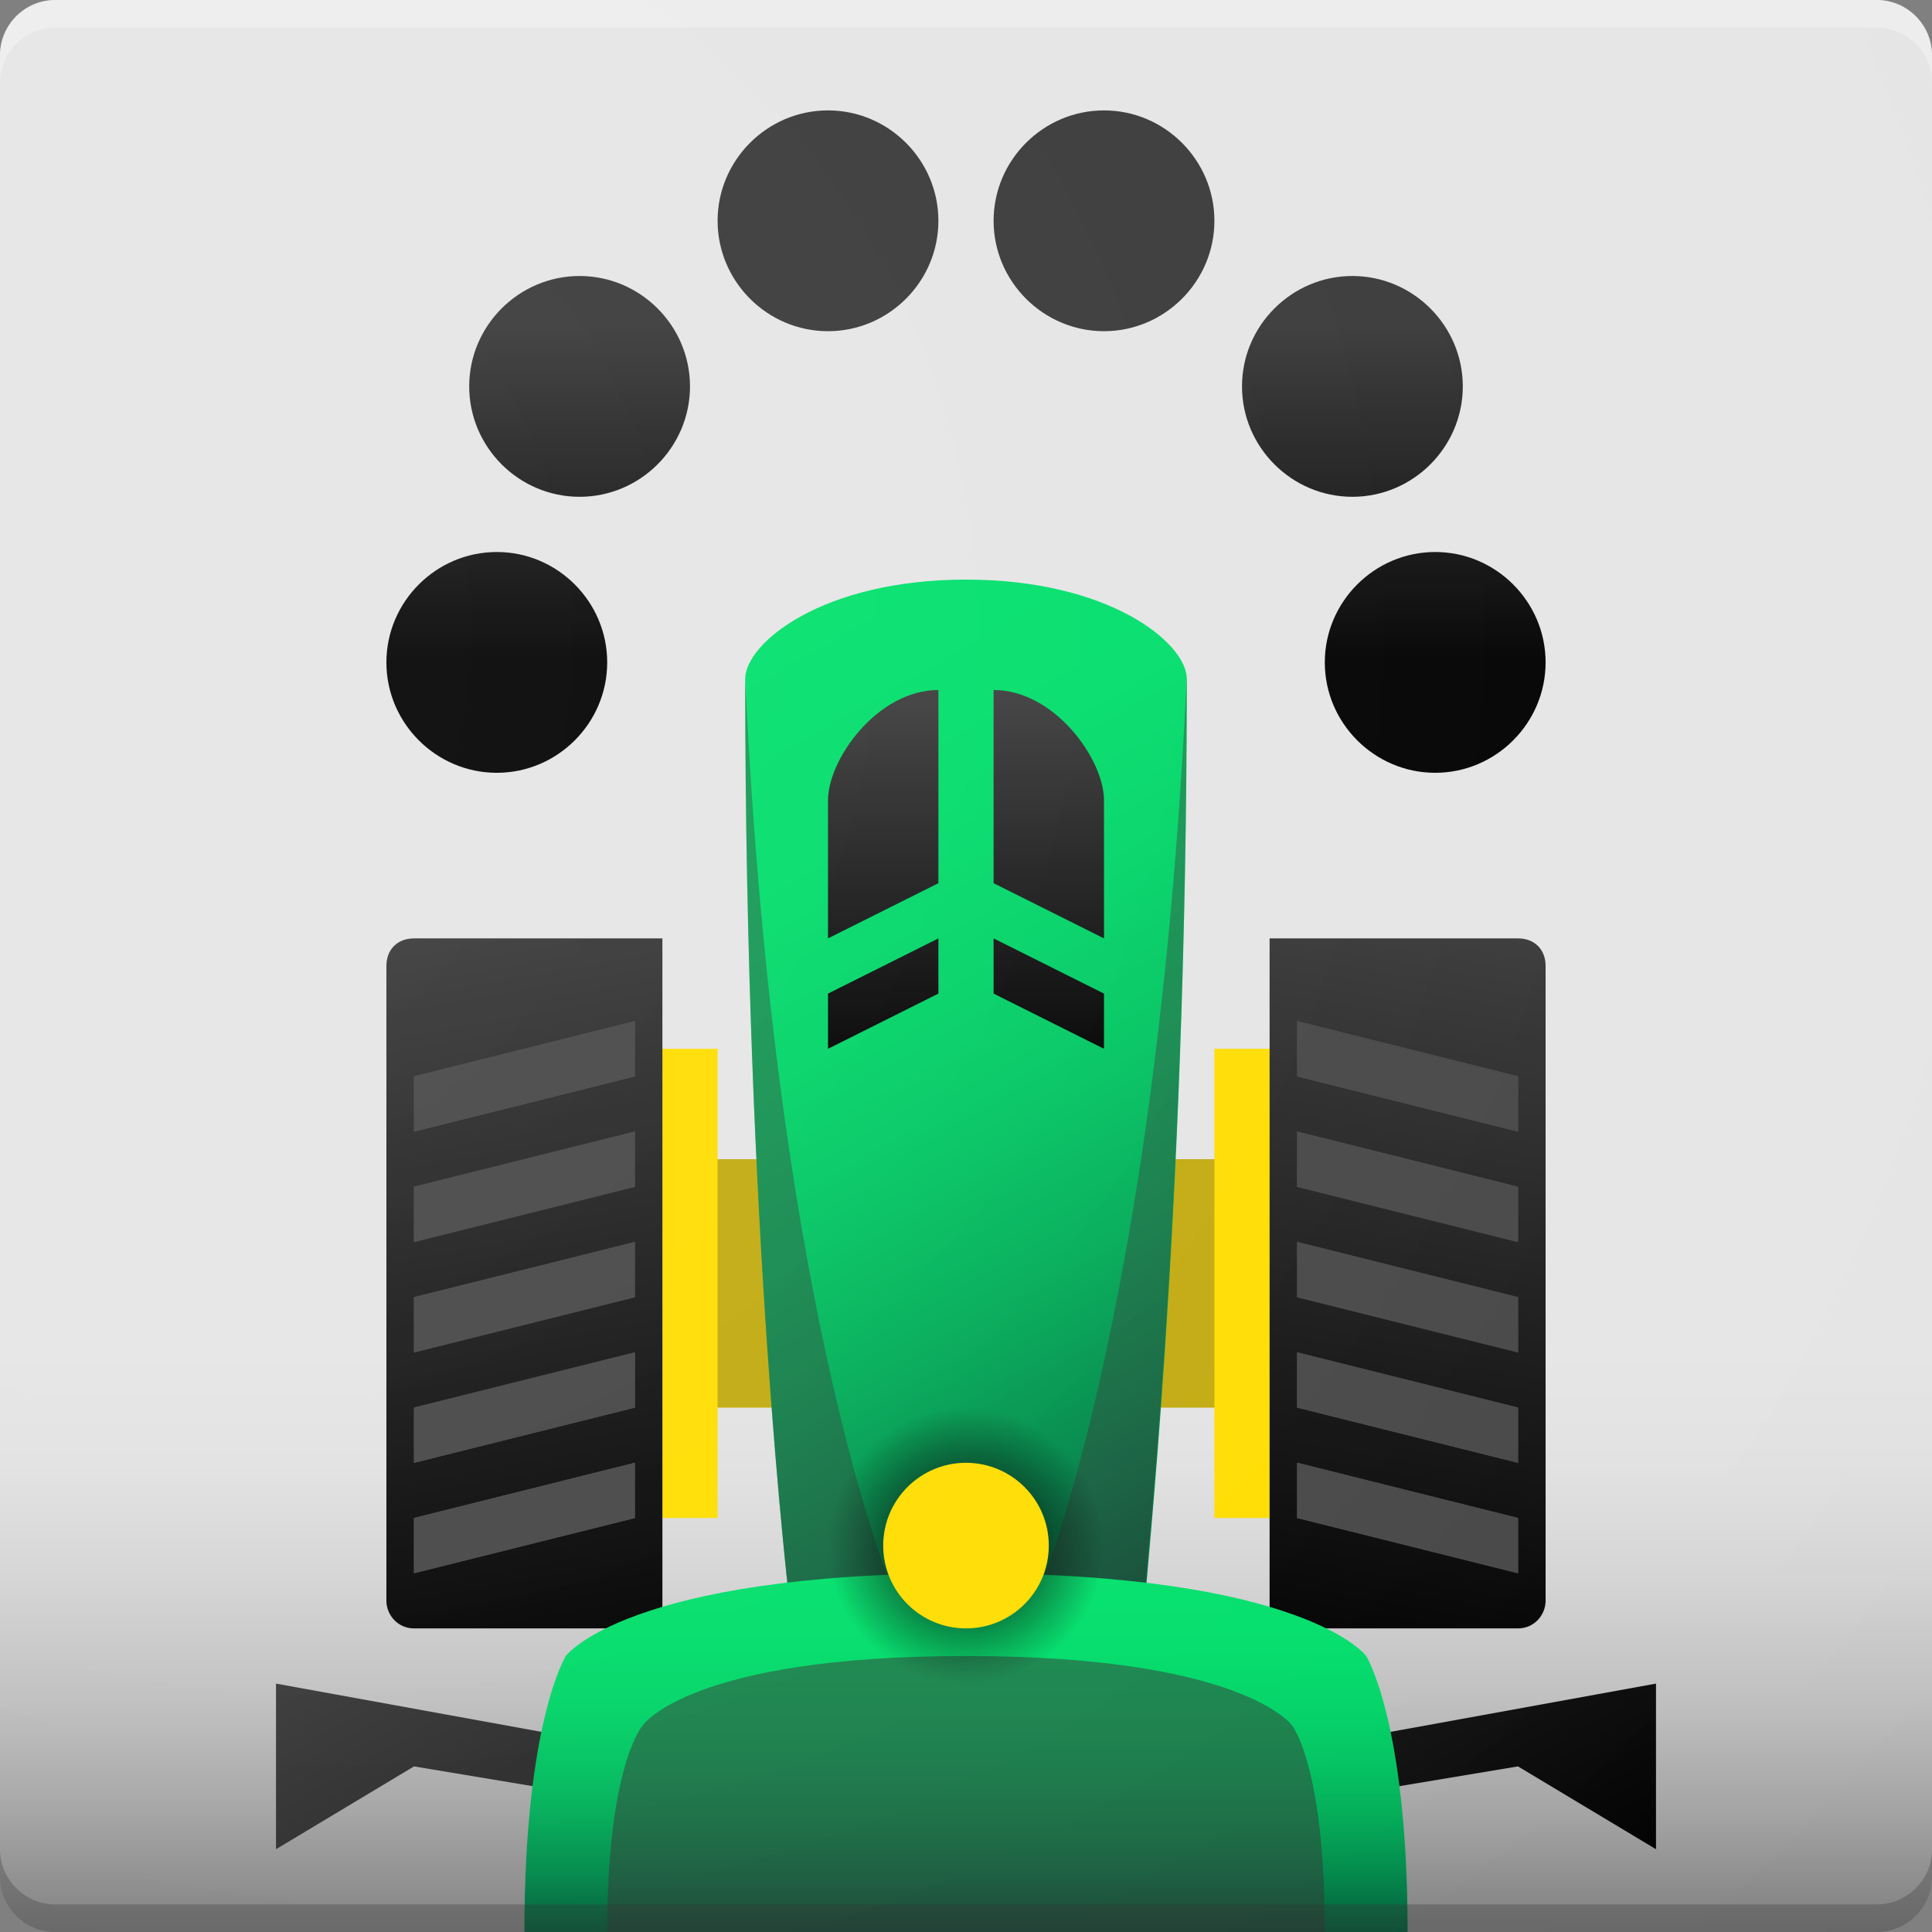 <svg version="1.1" id="Layer_1" xmlns="http://www.w3.org/2000/svg" xmlns:xlink="http://www.w3.org/1999/xlink" x="0px" y="0px" viewBox="0 0 70 70" enable-background="new 0 0 70 70" xml:space="preserve" width="70px" height="70px" fill="#333">

  <rect x="0" y="0" width="70" height="70" fill="#808080" stroke="none"/>

  <linearGradient id="SVGID_1_" gradientUnits="userSpaceOnUse" x1="35" y1="70" x2="35" y2="-1.482476e-09">
    <stop offset="0" style="stop-color:#7E7E7E"/>
    <stop offset="6.101564e-02" style="stop-color:#A3A3A3"/>
    <stop offset="0.122" style="stop-color:#C0C0C0"/>
    <stop offset="0.183" style="stop-color:#D4D4D4"/>
    <stop offset="0.242" style="stop-color:#E1E1E1"/>
    <stop offset="0.3" style="stop-color:#E5E5E5"/>
  </linearGradient>
  <path fill="url(#SVGID_1_)" d="M70,68c0,1.1-0.9,2-2,2H2c-1.1,0-2-0.9-2-2V2c0-1.1,0.9-2,2-2h66c1.1,0,2,0.9,2,2V68z"/>

  <polygon fill="#FFDD00" points="44,38 44,42 26,42 26,38 22,38 22,55 26,55 26,51 44,51 44,55 48,55 48,38 "/>
  <rect x="26" y="42" opacity="0.3" width="18px" height="9px"/>

  <linearGradient id="SVGID_2_" gradientUnits="userSpaceOnUse" x1="48.634" y1="59.423" x2="53.183" y2="33.622">
    <stop offset="0" style="stop-color:#000000"/>
    <stop offset="1" style="stop-color:#383838"/>
  </linearGradient>
  <path fill="url(#SVGID_2_)" d="M55,59h-9V34h9c0.6,0,1,0.4,1,1v23C56,58.5,55.6,59,55,59z"/>

  <linearGradient id="SVGID_3_" gradientUnits="userSpaceOnUse" x1="44.492" y1="56.241" x2="25.947" y2="24.12">
    <stop offset="0" style="stop-color:#005A38"/>
    <stop offset="3.862810e-02" style="stop-color:#00663D"/>
    <stop offset="0.173" style="stop-color:#008B4B"/>
    <stop offset="0.315" style="stop-color:#00AA56"/>
    <stop offset="0.462" style="stop-color:#00C260"/>
    <stop offset="0.618" style="stop-color:#00D366"/>
    <stop offset="0.788" style="stop-color:#00DD6A"/>
    <stop offset="1" style="stop-color:#00E06B"/>
  </linearGradient>
  <path fill="url(#SVGID_3_)" d="M43,24.6c0-1.3-2.8-3.6-8-3.6s-8,2.3-8,3.6C27,44.7,28.6,58,28.6,58h12.9C41.4,58,43,44.7,43,24.6z"/>

  <path opacity="0.4" d="M43,24.5C43,44.5,41.4,58,41.4,58h-3.9C37.5,58,41.9,48,43,24.5z"/>
  <path opacity="0.4" d="M27,24.6C27,44.7,28.6,58,28.6,58h3.9C32.5,58,28.1,48.1,27,24.6z"/>

  <linearGradient id="SVGID_4_" gradientUnits="userSpaceOnUse" x1="35" y1="38" x2="35" y2="25">
    <stop offset="0" style="stop-color:#000000"/>
    <stop offset="1" style="stop-color:#3D3D3D"/>
  </linearGradient>
  <path fill="url(#SVGID_4_)" d="M34,25l0,7l-4,2v-5C30,27.5,31.8,25,34,25z M30,38l4-2v-2l-4,2V38z M36,25l0,7l4,2v-5
	C40,27.5,38.2,25,36,25z M40,36l-4-2v2l4,2V36z"/>

  <linearGradient id="SVGID_5_" gradientUnits="userSpaceOnUse" x1="-577.366" y1="59.423" x2="-572.817" y2="33.622" gradientTransform="matrix(-1 0 0 1 -556 0)">
    <stop offset="0" style="stop-color:#000000"/>
    <stop offset="1" style="stop-color:#383838"/>
  </linearGradient>
  <path fill="url(#SVGID_5_)" d="M15,59h9V34h-9c-0.6,0-1,0.4-1,1v23C14,58.5,14.4,59,15,59z"/>

  <linearGradient id="SVGID_6_" gradientUnits="userSpaceOnUse" x1="42.549" y1="77.075" x2="27.451" y2="50.925">
    <stop offset="0" style="stop-color:#000000"/>
    <stop offset="1" style="stop-color:#383838"/>
  </linearGradient>
  <path fill="url(#SVGID_6_)" d="M21,63v2l-6-1l-5,3v-6L21,63z M49,63v2l6-1l5,3v-6L49,63z"/>

  <path fill="#464646" d="M55,57l-8-2v-2l8,2V57z M55,51l-8-2v2l8,2V51z M55,47l-8-2v2l8,2V47z M55,43l-8-2v2l8,2V43z M55,39l-8-2v2
	l8,2V39z M15,57l8-2v-2l-8,2V57z M15,53l8-2v-2l-8,2V53z M15,49l8-2v-2l-8,2V49z M15,45l8-2v-2l-8,2V45z M15,41l8-2v-2l-8,2V41z"/>
  <path fill="#464646" d="M55,57l-8-2v-2l8,2V57z M55,51l-8-2v2l8,2V51z M55,47l-8-2v2l8,2V47z M55,43l-8-2v2l8,2V43z M55,39l-8-2v2
	l8,2V39z M15,57l8-2v-2l-8,2V57z M15,53l8-2v-2l-8,2V53z M15,49l8-2v-2l-8,2V49z M15,45l8-2v-2l-8,2V45z M15,41l8-2v-2l-8,2V41z"/>
  <path fill="#464646" d="M55,57l-8-2v-2l8,2V57z M55,51l-8-2v2l8,2V51z M55,47l-8-2v2l8,2V47z M55,43l-8-2v2l8,2V43z M55,39l-8-2v2
	l8,2V39z M15,57l8-2v-2l-8,2V57z M15,53l8-2v-2l-8,2V53z M15,49l8-2v-2l-8,2V49z M15,45l8-2v-2l-8,2V45z M15,41l8-2v-2l-8,2V41z"/>

  <linearGradient id="SVGID_7_" gradientUnits="userSpaceOnUse" x1="35" y1="69.958" x2="35" y2="56.958">
    <stop offset="0" style="stop-color:#005A38"/>
    <stop offset="3.862810e-02" style="stop-color:#00663D"/>
    <stop offset="0.173" style="stop-color:#008B4B"/>
    <stop offset="0.315" style="stop-color:#00AA56"/>
    <stop offset="0.462" style="stop-color:#00C260"/>
    <stop offset="0.618" style="stop-color:#00D366"/>
    <stop offset="0.788" style="stop-color:#00DD6A"/>
    <stop offset="1" style="stop-color:#00E06B"/>
  </linearGradient>
  <path fill="url(#SVGID_7_)" d="M19,70c0-7.6,1.5-10,1.5-10s2.2-3,14.5-3s14.5,3,14.5,3S51,62.4,51,70"/>

  <path opacity="0.5" d="M22,70c0-6.1,1.3-7.5,1.3-7.5S25,60,35,60s11.8,2.5,11.8,2.5S48,63.9,48,70"/>

  <radialGradient id="SVGID_8_" cx="35" cy="56" r="5" gradientUnits="userSpaceOnUse">
    <stop offset="0" style="stop-color:#000000"/>
    <stop offset="1" style="stop-color:#000000;stop-opacity:0"/>
  </radialGradient>
  <circle fill="url(#SVGID_8_)" cx="35" cy="56" r="5"/>

  <circle fill="#FFDD00" cx="35" cy="56" r="3"/>

  <linearGradient id="SVGID_9_" gradientUnits="userSpaceOnUse" x1="35" y1="23.811" x2="35" y2="11.831">
    <stop offset="0" style="stop-color:#000000"/>
    <stop offset="1" style="stop-color:#383838"/>
  </linearGradient>
  <path fill="url(#SVGID_9_)" d="M22,24c0,2.2-1.8,4-4,4s-4-1.8-4-4s1.8-4,4-4S22,21.8,22,24z M52,20c-2.2,0-4,1.8-4,4s1.8,4,4,4
	s4-1.8,4-4S54.2,20,52,20z M30,4c-2.2,0-4,1.8-4,4s1.8,4,4,4s4-1.8,4-4S32.2,4,30,4z M40,4c-2.2,0-4,1.8-4,4s1.8,4,4,4s4-1.8,4-4
	S42.2,4,40,4z M21,10c-2.2,0-4,1.8-4,4s1.8,4,4,4s4-1.8,4-4S23.2,10,21,10z M49,10c-2.2,0-4,1.8-4,4s1.8,4,4,4s4-1.8,4-4
	S51.2,10,49,10z"/>

  <radialGradient id="SVGID_Finish_" cx="23.333" cy="23" r="65.29" fx="-4.917" fy="23" gradientUnits="userSpaceOnUse">
    <stop offset="0" style="stop-color:#FFFFFF;stop-opacity:0.1"/>
    <stop offset="1" style="stop-color:#FFFFFF;stop-opacity:0"/>
  </radialGradient>
  <path fill="url(#SVGID_Finish_)" d="M68,70H2c-1.1,0-2-0.9-2-2V2c0-1.1,0.9-2,2-2h66c1.1,0,2,0.9,2,2v66C70,69.1,69.1,70,68,70z"/>
  <path opacity="0.3" d="M0,67c0,1.1,0.9,2,2,2h66c1.1,0,2-0.9,2-2v1c0,1.1-0.9,2-2,2H2c-1.1,0-2-0.9-2-2L0,67z"/>
  <path opacity="0.3" fill="#FFFFFF" d="M0,3c0-1.1,0.9-2,2-2h66c1.1,0,2,0.9,2,2V2c0-1.1-0.9-2-2-2H2C0.9,0,0,0.9,0,2V3z"/>

</svg>
